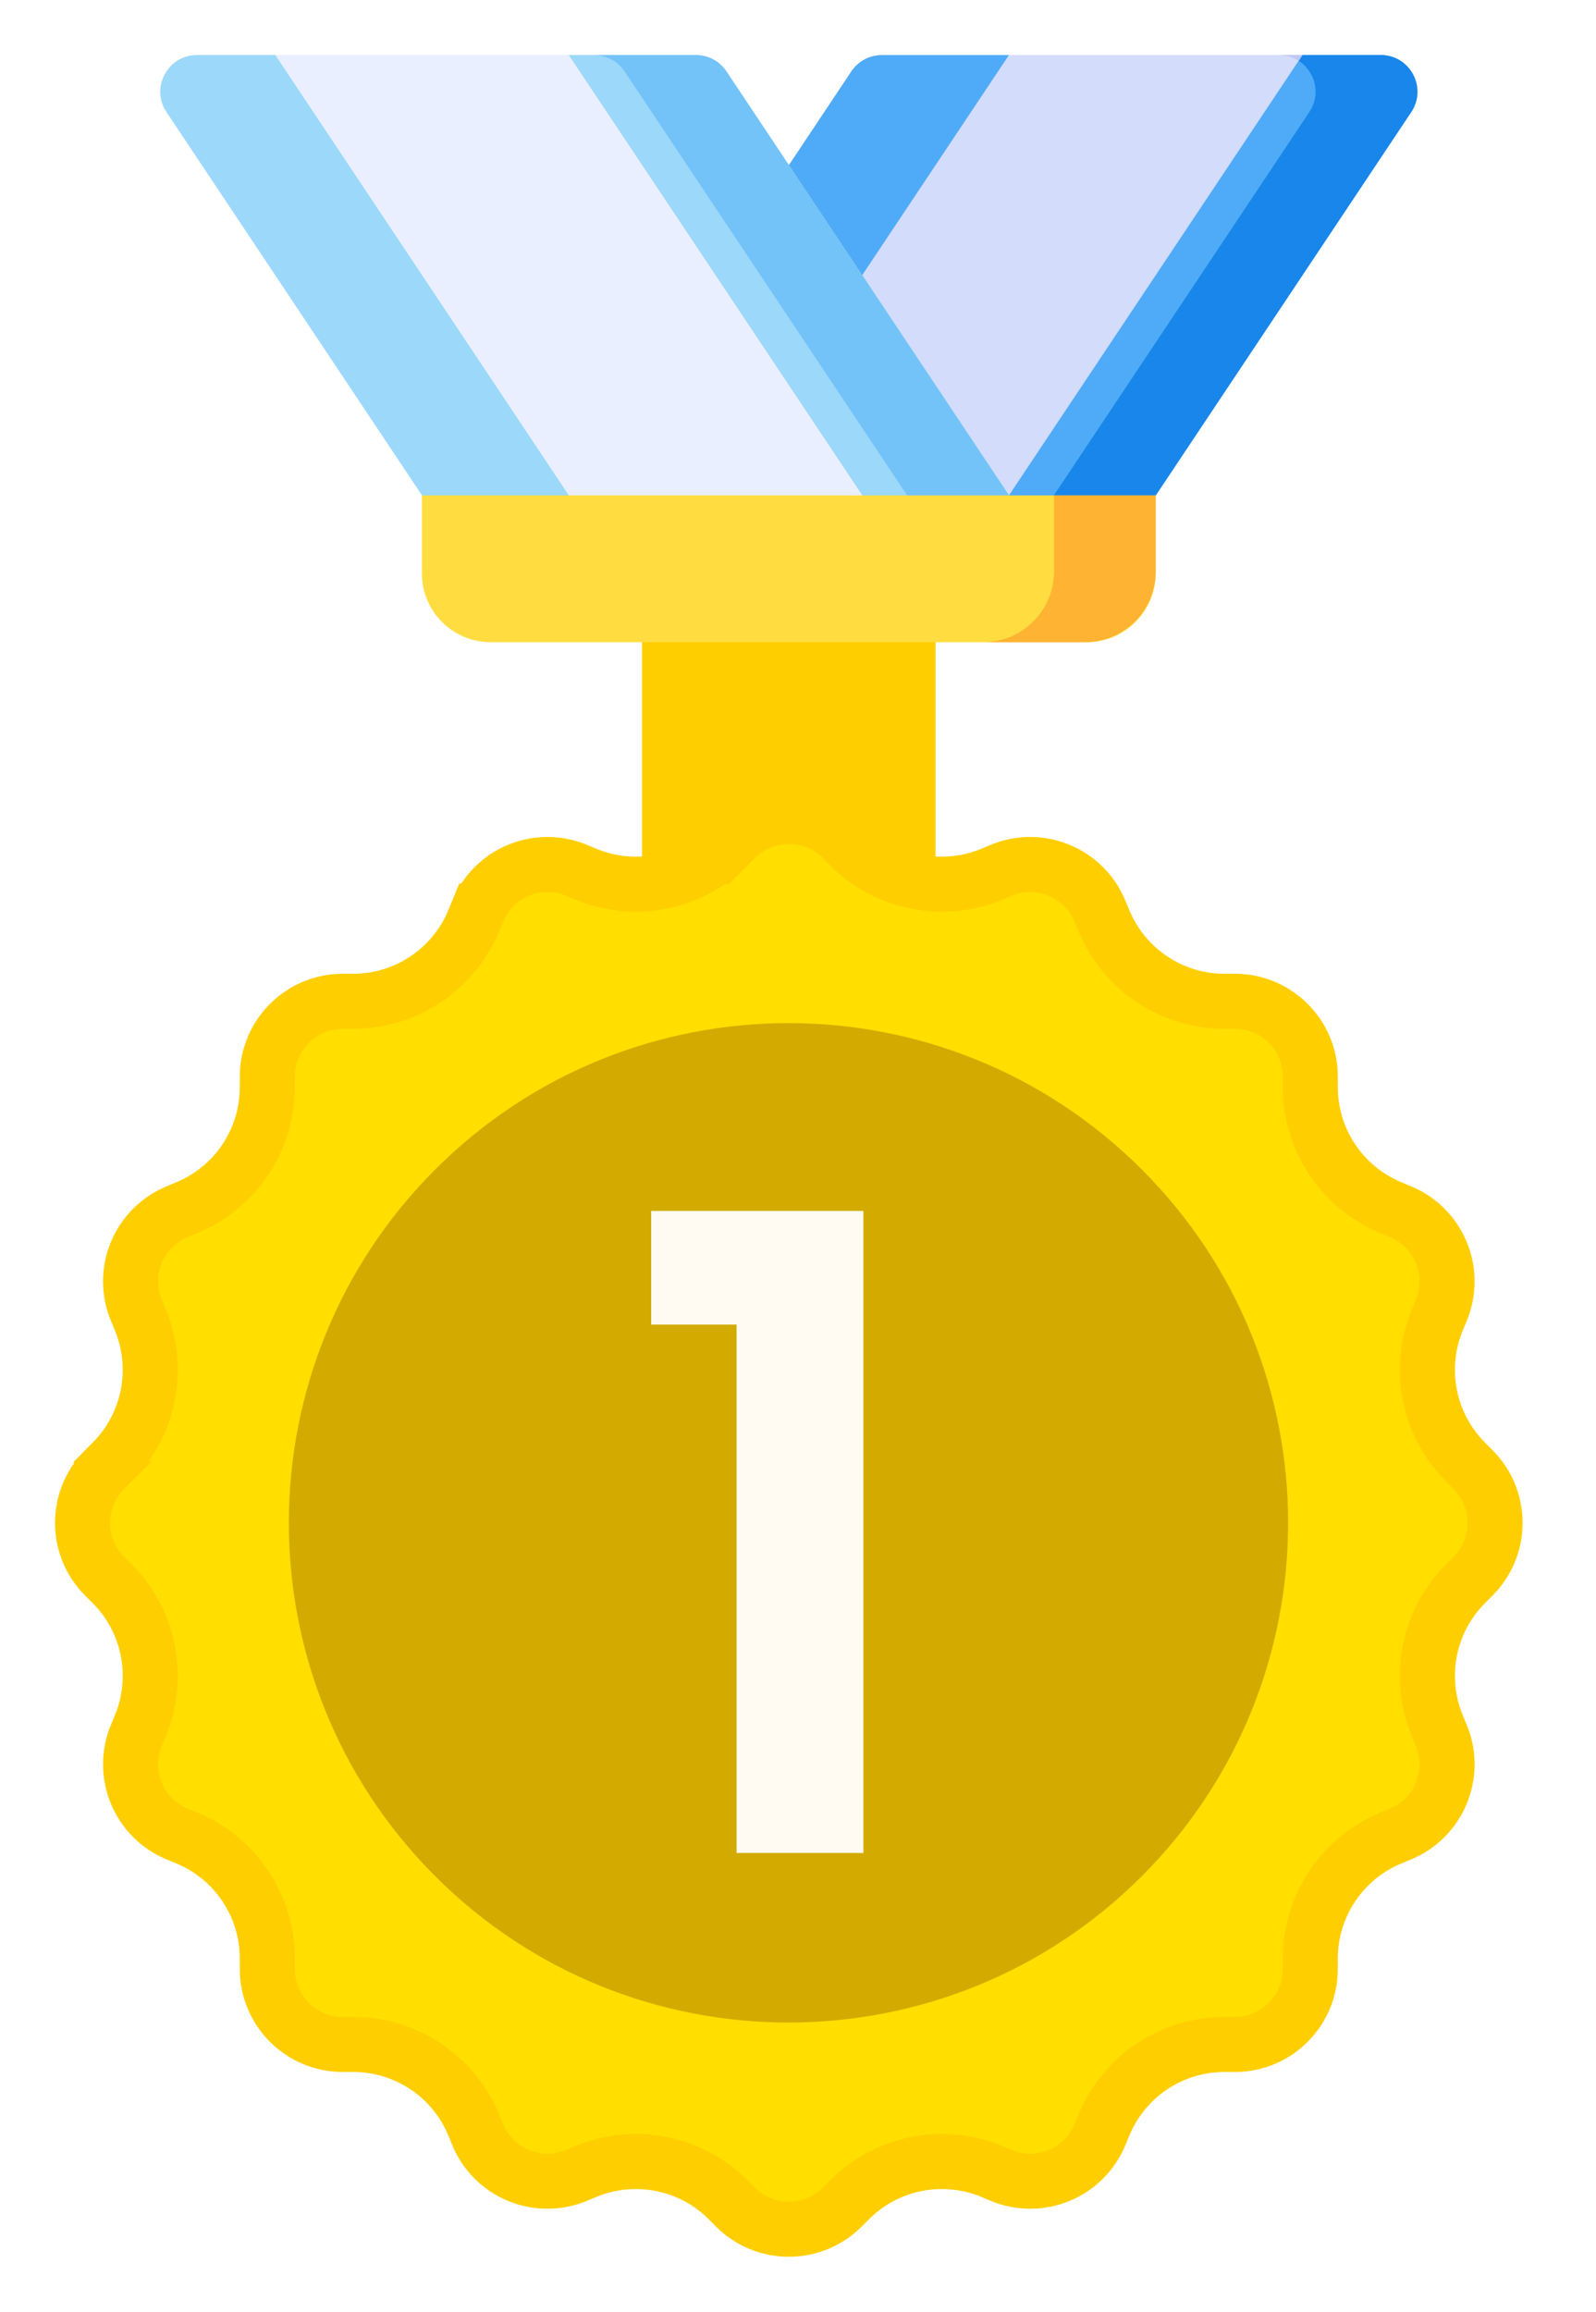 <svg width="29" height="42" viewBox="0 0 29 42" fill="none" xmlns="http://www.w3.org/2000/svg">
<g filter="url(#filter0_d_9308_20098)">
<path d="M14.334 2L15.469 0.297C15.593 0.111 15.801 0 16.024 0H18.328L20.783 0.584L23.667 0H25.088C25.621 0 25.938 0.593 25.643 1.036L21.001 8L14.563 9.333L14.334 2Z" fill="#4FABF7"/>
<path d="M25.088 0H23.237C23.769 0 24.087 0.593 23.791 1.036L19.149 8L14.551 8.952L14.563 9.333L21 8L25.642 1.036C25.938 0.593 25.62 0 25.088 0V0Z" fill="#1886EA"/>
<path d="M15.666 4L18.333 0H23.666L18.333 8H15.666V4Z" fill="#D3DCFB"/>
<path d="M23.666 0H23.236C23.373 0 23.495 0.039 23.596 0.105L23.666 0Z" fill="#BEC8F7"/>
<path d="M18.334 8L13.199 0.297C13.075 0.111 12.867 0 12.644 0H10.334L8.016 0.416L5.001 0H3.58C3.047 0 2.73 0.593 3.025 1.036L7.668 8L13.073 8.893L18.334 8Z" fill="#9BD8F9"/>
<path d="M13.199 0.297C13.075 0.111 12.867 0 12.644 0H10.793C11.016 0 11.224 0.111 11.348 0.297L16.483 8L12.135 8.738L13.073 8.893L18.334 8L13.199 0.297Z" fill="#73C3F9"/>
<path d="M13.074 8.893L10.335 8.441V8L5.002 0H10.335L15.669 8V8.453L13.074 8.893Z" fill="#E9EFFF"/>
<path d="M11.666 9.94H16.999V15.287H11.666V9.94Z" fill="#FFCE00"/>
<path d="M26.631 27.77L26.631 27.77C25.953 28.448 25.75 29.468 26.117 30.353C26.117 30.353 26.117 30.354 26.117 30.354L26.19 30.529L26.19 30.529C26.479 31.228 26.147 32.03 25.448 32.32L25.273 32.392L25.273 32.392C24.387 32.759 23.809 33.623 23.809 34.582V34.772C23.809 35.529 23.196 36.143 22.439 36.143H22.249C21.29 36.143 20.426 36.72 20.059 37.606L20.059 37.606L19.986 37.782C19.696 38.481 18.895 38.813 18.195 38.523L18.195 38.523L18.02 38.45C17.134 38.084 16.115 38.286 15.437 38.964L15.302 39.099C14.767 39.634 13.899 39.634 13.364 39.099L13.23 38.964C12.552 38.286 11.532 38.084 10.647 38.45L10.471 38.523L10.471 38.523C9.772 38.813 8.97 38.481 8.68 37.782L8.608 37.606L8.608 37.606C8.241 36.72 7.377 36.143 6.418 36.143H6.228C5.471 36.143 4.857 35.529 4.857 34.772V34.582C4.857 33.623 4.28 32.759 3.394 32.392L3.394 32.392L3.219 32.32C2.519 32.03 2.187 31.228 2.477 30.529L2.477 30.529L2.55 30.354C2.55 30.354 2.55 30.353 2.55 30.353C2.916 29.468 2.714 28.448 2.036 27.77C2.036 27.77 2.036 27.77 2.036 27.77L1.901 27.636C1.366 27.101 1.366 26.233 1.901 25.698L2.036 25.563L1.684 25.212L2.036 25.563C2.714 24.886 2.916 23.866 2.55 22.98L2.477 22.805L2.477 22.805C2.187 22.105 2.519 21.304 3.219 21.014C3.219 21.014 3.219 21.014 3.219 21.014L3.394 20.941L3.394 20.941C4.28 20.574 4.857 19.71 4.857 18.751V18.561C4.857 17.804 5.471 17.191 6.228 17.191H6.418C7.377 17.191 8.241 16.613 8.608 15.727L8.608 15.727L8.68 15.552C8.681 15.552 8.681 15.552 8.681 15.552C8.97 14.853 9.772 14.521 10.471 14.81L10.471 14.81L10.647 14.883C11.532 15.25 12.552 15.047 13.23 14.369L12.876 14.016L13.23 14.369L13.364 14.235C13.899 13.7 14.767 13.7 15.302 14.235L15.437 14.369C16.115 15.047 17.134 15.25 18.02 14.883L18.195 14.81L18.195 14.81C18.895 14.521 19.696 14.853 19.986 15.552C19.986 15.552 19.986 15.552 19.986 15.552L20.059 15.727L20.059 15.727C20.426 16.613 21.29 17.191 22.249 17.191H22.439C23.196 17.191 23.809 17.804 23.809 18.561V18.751C23.809 19.71 24.387 20.574 25.273 20.941L25.273 20.941L25.448 21.014C25.448 21.014 25.448 21.014 25.448 21.014C26.147 21.304 26.479 22.105 26.19 22.805L26.19 22.805L26.117 22.98C26.117 22.98 26.117 22.98 26.117 22.98C25.75 23.866 25.953 24.886 26.631 25.563L26.765 25.698C27.3 26.233 27.3 27.101 26.765 27.636L26.631 27.77Z" fill="#FFDE00" stroke="#FFCE00"/>
<path d="M20.747 33.086C24.292 29.54 24.292 23.792 20.747 20.247C17.201 16.701 11.453 16.701 7.908 20.247C4.362 23.792 4.362 29.54 7.908 33.086C11.453 36.631 17.201 36.631 20.747 33.086Z" fill="#D3AB00"/>
<path d="M19.749 10.667H8.916C8.226 10.667 7.666 10.107 7.666 9.417V8H20.999V9.417C20.999 10.107 20.44 10.667 19.749 10.667Z" fill="#FFDD40"/>
<path d="M19.153 8V9.379C19.153 10.09 18.576 10.667 17.865 10.667H19.712C20.423 10.667 20.999 10.09 20.999 9.379V8H19.153Z" fill="#FFB332"/>
<path d="M11.832 23.064V21H15.688V32.664H13.384V23.064H11.832Z" fill="#FFFBF2"/>
</g>
<defs>
<filter id="filter0_d_9308_20098" x="-1" y="0" width="30" height="43.481" filterUnits="userSpaceOnUse" color-interpolation-filters="sRGB">
<feFlood flood-opacity="0" result="BackgroundImageFix"/>
<feColorMatrix in="SourceAlpha" type="matrix" values="0 0 0 0 0 0 0 0 0 0 0 0 0 0 0 0 0 0 127 0" result="hardAlpha"/>
<feOffset dy="1"/>
<feGaussianBlur stdDeviation="0.5"/>
<feColorMatrix type="matrix" values="0 0 0 0 0 0 0 0 0 0 0 0 0 0 0 0 0 0 0.2 0"/>
<feBlend mode="normal" in2="BackgroundImageFix" result="effect1_dropShadow_9308_20098"/>
<feBlend mode="normal" in="SourceGraphic" in2="effect1_dropShadow_9308_20098" result="shape"/>
</filter>
</defs>
</svg>
